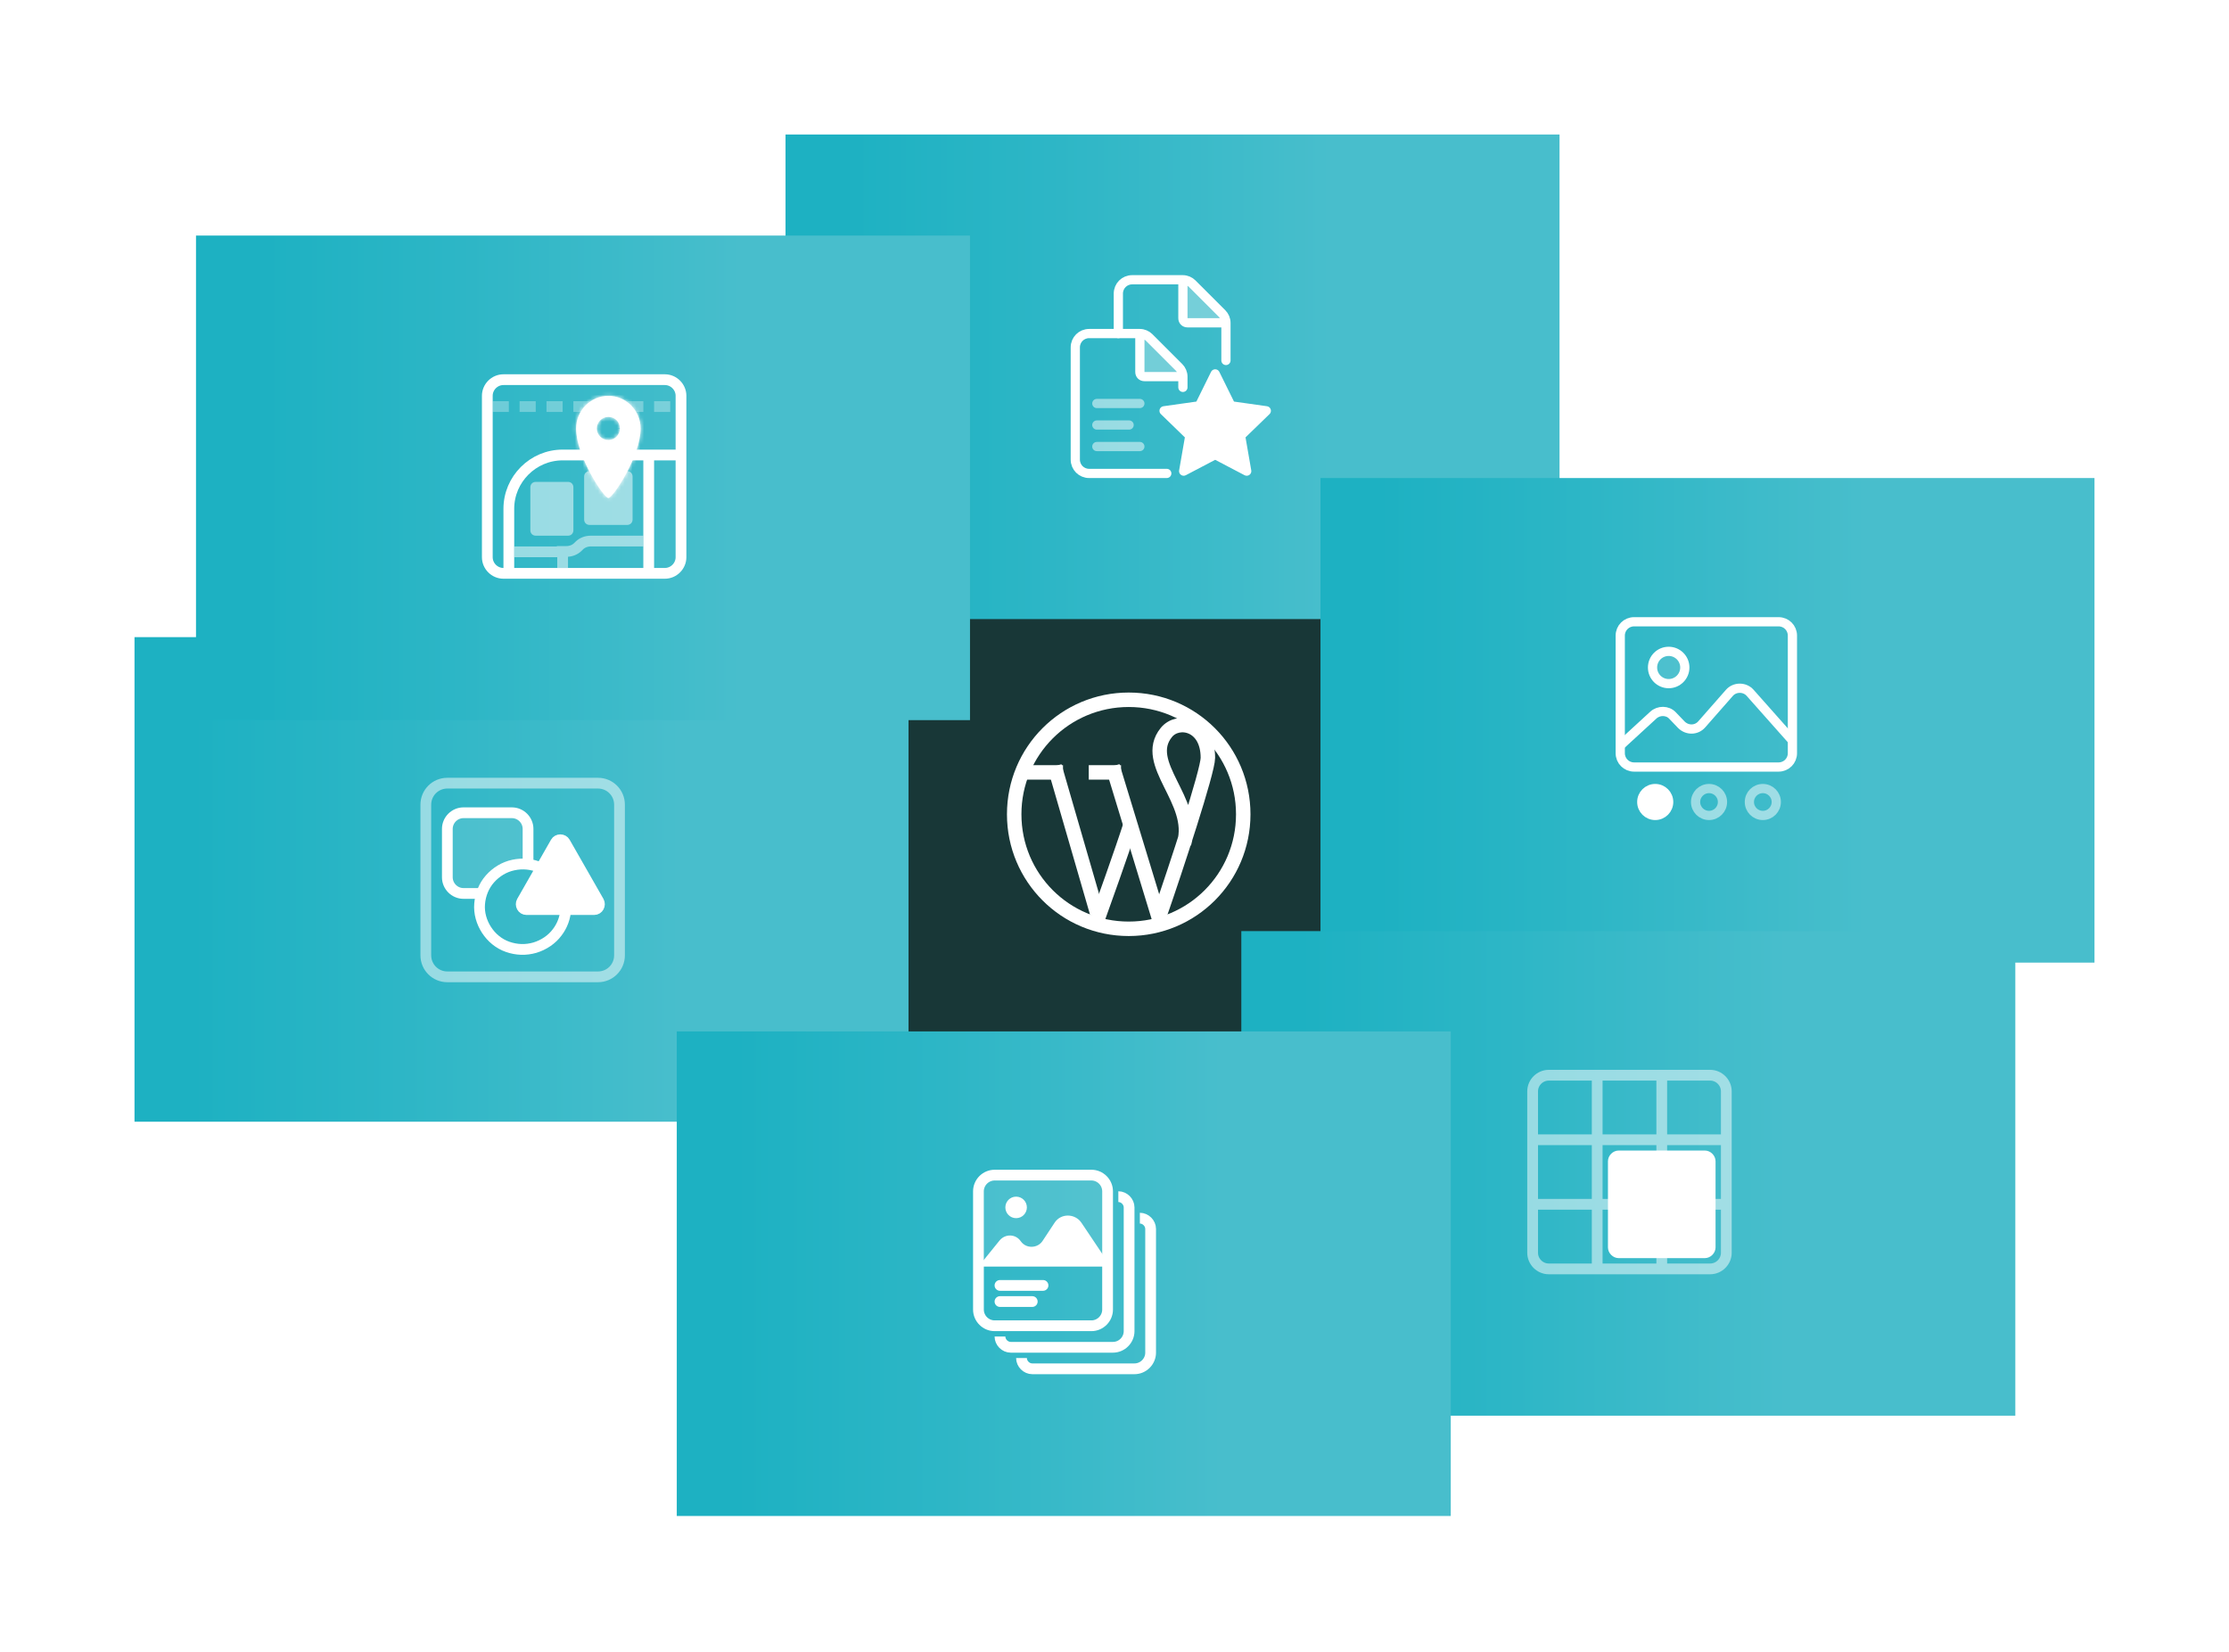 <?xml version="1.0" encoding="utf-8"?>
<!-- Generator: Adobe Illustrator 27.7.0, SVG Export Plug-In . SVG Version: 6.00 Build 0)  -->
<svg version="1.1" id="Capa_1" xmlns="http://www.w3.org/2000/svg" xmlns:xlink="http://www.w3.org/1999/xlink" x="0px" y="0px"
	 viewBox="0 0 580 430" style="enable-background:new 0 0 580 430;" xml:space="preserve">
<style type="text/css">
	.st0{clip-path:url(#SVGID_00000071551361685707553070000003953924467496389508_);}
	.st1{fill:#183737;}
	.st2{fill:none;stroke:#FFFFFF;stroke-width:3.764;stroke-linecap:square;stroke-miterlimit:10;}
	.st3{fill:none;stroke:#FFFFFF;stroke-width:3.764;stroke-miterlimit:10;}
	.st4{fill:url(#SVGID_00000106831315220001623790000017320240231362632346_);}
	.st5{fill:#FFFFFF;fill-opacity:0.3;}
	.st6{fill:none;stroke:#FFFFFF;stroke-width:2.4;stroke-linecap:round;stroke-linejoin:round;}
	.st7{fill:none;stroke:#FFFFFF;stroke-width:2.4;stroke-linecap:round;stroke-opacity:0.5;}
	.st8{fill-rule:evenodd;clip-rule:evenodd;fill:#FFFFFF;stroke:#FFFFFF;stroke-width:2.4;stroke-linejoin:round;}
	.st9{fill:url(#SVGID_00000173160658222946853020000007225175756612990103_);}
	.st10{fill:none;stroke:#FFFFFF;stroke-width:2.4;}
	.st11{fill:#FFFFFF;fill-opacity:0.12;stroke:#FFFFFF;stroke-width:2.4;}
	.st12{fill:#FFFFFF;stroke:#FFFFFF;stroke-width:2.4;}
	.st13{fill:none;stroke:#FFFFFF;stroke-width:2.4;stroke-opacity:0.5;}
	.st14{fill:url(#SVGID_00000006693630799051668160000008644447604652719493_);}
	.st15{fill:none;stroke:#FFFFFF;stroke-width:2.8;stroke-opacity:0.5;}
	.st16{fill:#FFFFFF;fill-opacity:0.12;}
	.st17{fill:none;stroke:#FFFFFF;stroke-width:2.8;stroke-linecap:round;stroke-linejoin:round;}
	.st18{fill:#FFFFFF;stroke:#FFFFFF;stroke-width:2.8;stroke-linejoin:round;}
	.st19{fill:none;stroke:#FFFFFF;stroke-width:2.8;}
	.st20{fill:url(#SVGID_00000096034751360291992630000003692714681872688535_);}
	.st21{fill:#FFFFFF;}
	.st22{fill:url(#SVGID_00000047775948549263898840000017795809057804312479_);}
	.st23{fill:none;stroke:#FFFFFF;stroke-width:2.8;stroke-linecap:round;}
	.st24{fill:url(#SVGID_00000037653063590539087710000011084855310112355228_);}
	.st25{fill:none;stroke:#FFFFFF;stroke-width:2.8;stroke-opacity:0.3;}
	.st26{fill:#FFFFFF;fill-opacity:0.5;}
	.st27{fill:none;stroke:#FFFFFF;stroke-width:2.8;stroke-linecap:square;stroke-opacity:0.5;}
	.st28{fill-rule:evenodd;clip-rule:evenodd;fill:#FFFFFF;}
	.st29{fill-rule:evenodd;clip-rule:evenodd;fill:#FFFFFF;filter:url(#Adobe_OpacityMaskFilter);}
	.st30{mask:url(#path-56-inside-1_2305_5332_00000173840457858411831430000010534971068323518908_);fill:#FFFFFF;}
	.st31{fill:url(#_x33__00000021092984025052467100000017390645568263136163_);}
	.st32{fill:url(#SVGID_00000131355904613113752470000016866301451644864666_);}
</style>
<g>
	<defs>
		<rect id="SVGID_1_" width="580" height="429.5"/>
	</defs>
	<clipPath id="SVGID_00000045589014194765952450000006127285048766835610_">
		<use xlink:href="#SVGID_1_"  style="overflow:visible;"/>
	</clipPath>
	<g style="clip-path:url(#SVGID_00000045589014194765952450000006127285048766835610_);">
		<rect x="231.7" y="148.9" class="st1" width="126.1" height="126.1"/>
		<path class="st2" d="M293.7,241.7c16.5,0,29.8-13.3,29.8-29.8c0-16.5-13.3-29.8-29.8-29.8c-16.5,0-29.8,13.3-29.8,29.8
			C263.9,228.4,277.2,241.7,293.7,241.7z"/>
		<path class="st3" d="M301.7,238.3c4.3-12.4,12.6-37.6,12.6-41.1c0-8.9-7.8-10.3-10.8-6.6c-6.6,8.1,7.9,17.8,4.6,28.9"/>
		<path class="st3" d="M301.7,239.4l-12.2-40"/>
		<path class="st3" d="M285.5,239.5c1.4-3.9,6.4-17.8,8.8-25.3"/>
		<path class="st3" d="M283.3,201h8.4"/>
		<path class="st3" d="M285.5,237.7l-11.1-38.3"/>
		<path class="st3" d="M266.5,201h10.1"/>
		<g>
			
				<linearGradient id="SVGID_00000071530589963604473330000007779237190837729725_" gradientUnits="userSpaceOnUse" x1="204.375" y1="98.044" x2="405.74" y2="98.044">
				<stop  offset="7.493364e-02" style="stop-color:#1DB1C2"/>
				<stop  offset="0.343" style="stop-color:#2DB6C6"/>
				<stop  offset="0.705" style="stop-color:#48BECC"/>
			</linearGradient>
			
				<rect x="204.4" y="35" style="fill:url(#SVGID_00000071530589963604473330000007779237190837729725_);" width="201.4" height="126.1"/>
			<path class="st5" d="M299,87.8l7.8,7.8c0.6,0.6,1,1.5,1,2.4h-10c-0.7,0-1.2-0.5-1.2-1.2v-10C297.5,86.8,298.4,87.2,299,87.8z"/>
			<path class="st6" d="M296.6,86.8L296.6,86.8c0.9,0,1.8,0.4,2.4,1l7.8,7.8c0.6,0.6,1,1.5,1,2.4l0,0 M296.6,86.8h-13.2
				c-2,0-3.6,1.6-3.6,3.6v29.2c0,2,1.6,3.6,3.6,3.6h20.2 M296.6,86.8v10c0,0.7,0.5,1.2,1.2,1.2h10 M307.8,98v2.8"/>
			<path class="st5" d="M310.2,73.8l7.8,7.8c0.6,0.6,1,1.5,1,2.4h-10c-0.7,0-1.2-0.5-1.2-1.2v-10C308.7,72.8,309.6,73.2,310.2,73.8z
				"/>
			<path class="st6" d="M319,93.8V84 M307.8,72.8L307.8,72.8c0.9,0,1.8,0.4,2.4,1l7.8,7.8c0.6,0.6,1,1.5,1,2.4l0,0 M307.8,72.8
				h-13.2c-2,0-3.6,1.6-3.6,3.6v10.4 M307.8,72.8v10c0,0.7,0.5,1.2,1.2,1.2h10"/>
			<path class="st7" d="M285.4,105h11.2"/>
			<path class="st7" d="M285.4,110.6h8.4"/>
			<path class="st7" d="M285.4,116.2h11.2"/>
			<path class="st8" d="M316.2,118.3l-8.2,4.3l1.6-9.2l-6.7-6.5l9.2-1.3l4.1-8.3l4.1,8.3l9.2,1.3l-6.7,6.5l1.6,9.2L316.2,118.3z"/>
		</g>
		<g>
			
				<linearGradient id="SVGID_00000076568734581209924650000000607510744635444871_" gradientUnits="userSpaceOnUse" x1="343.633" y1="187.435" x2="544.998" y2="187.435">
				<stop  offset="7.493364e-02" style="stop-color:#1DB1C2"/>
				<stop  offset="0.343" style="stop-color:#2DB6C6"/>
				<stop  offset="0.705" style="stop-color:#48BECC"/>
			</linearGradient>
			
				<rect x="343.6" y="124.4" style="fill:url(#SVGID_00000076568734581209924650000000607510744635444871_);" width="201.4" height="126.1"/>
			<path class="st10" d="M421.6,196c0,2,1.6,3.6,3.6,3.6h37.6c2,0,3.6-1.6,3.6-3.6v-30.6c0-2-1.6-3.6-3.6-3.6h-37.6
				c-2,0-3.6,1.6-3.6,3.6V196z"/>
			<path class="st10" d="M421.6,194l8.6-7.9c1.4-1.3,3.7-1.3,5,0.1l2.3,2.4c1.5,1.5,3.9,1.5,5.3-0.1l7.2-8.2c1.4-1.6,4-1.6,5.4,0
				l11,12.4"/>
			<circle class="st11" cx="434.2" cy="173.7" r="4.2"/>
			<circle class="st12" cx="430.7" cy="208.7" r="3.5"/>
			<circle class="st13" cx="444.7" cy="208.7" r="3.5"/>
			<circle class="st13" cx="458.7" cy="208.7" r="3.5"/>
		</g>
		<g>
			
				<linearGradient id="SVGID_00000178886548153996707670000007252874982011747207_" gradientUnits="userSpaceOnUse" x1="35" y1="228.838" x2="236.365" y2="228.838">
				<stop  offset="7.493364e-02" style="stop-color:#1DB1C2"/>
				<stop  offset="0.343" style="stop-color:#2DB6C6"/>
				<stop  offset="0.705" style="stop-color:#48BECC"/>
			</linearGradient>
			
				<rect x="35" y="165.8" style="fill:url(#SVGID_00000178886548153996707670000007252874982011747207_);" width="201.4" height="126.1"/>
			<path class="st15" d="M116.4,203.8h39.2c3.1,0,5.6,2.5,5.6,5.6v39.2c0,3.1-2.5,5.6-5.6,5.6h-39.2c-3.1,0-5.6-2.5-5.6-5.6v-39.2
				C110.8,206.3,113.3,203.8,116.4,203.8z"/>
			<path class="st16" d="M117.8,212.2h19.6v11.2l-7,2.8l-4.2,5.6h-8.4V212.2z"/>
			<path class="st17" d="M137.4,224.8v-9.1c0-2.3-1.9-4.2-4.2-4.2h-12.6c-2.3,0-4.2,1.9-4.2,4.2v12.6c0,2.3,1.9,4.2,4.2,4.2h4.5"/>
			<path class="st18" d="M144.6,219.2l-8.8,15.4c-0.5,0.9,0.1,2.1,1.2,2.1h17.6c1.1,0,1.7-1.2,1.2-2.1l-8.8-15.4
				C146.5,218.3,145.1,218.3,144.6,219.2z"/>
			<path class="st19" d="M140.6,225.8c-2.2-1-4.7-1.2-7-0.7c-2.4,0.5-4.5,1.8-6.1,3.6c-1.6,1.8-2.5,4.1-2.7,6.5
				c-0.2,2.4,0.5,4.8,1.8,6.8c1.3,2,3.2,3.6,5.5,4.4c2.3,0.8,4.7,0.9,7.1,0.2c2.3-0.7,4.4-2.1,5.8-4c1.3-1.7,2.1-3.8,2.2-6"/>
		</g>
		<g>
			
				<linearGradient id="SVGID_00000121269198465829098100000003958615960996959398_" gradientUnits="userSpaceOnUse" x1="323.047" y1="305.351" x2="524.412" y2="305.351">
				<stop  offset="7.493364e-02" style="stop-color:#1DB1C2"/>
				<stop  offset="0.343" style="stop-color:#2DB6C6"/>
				<stop  offset="0.705" style="stop-color:#48BECC"/>
			</linearGradient>
			
				<rect x="323" y="242.3" style="fill:url(#SVGID_00000121269198465829098100000003958615960996959398_);" width="201.4" height="126.1"/>
			<path class="st15" d="M449.2,313.4h-16.8 M432.4,313.4h-16.8 M432.4,313.4v16.8 M432.4,313.4v-16.8 M415.6,313.4h-16.8
				 M415.6,313.4v16.8 M415.6,313.4v-16.8 M415.6,296.6v-16.8 M415.6,296.6h16.8 M415.6,296.6h-16.8 M432.4,296.6v-16.8
				 M432.4,296.6h16.8 M403,330.2h42c2.3,0,4.2-1.9,4.2-4.2v-42c0-2.3-1.9-4.2-4.2-4.2h-42c-2.3,0-4.2,1.9-4.2,4.2v42
				C398.8,328.3,400.7,330.2,403,330.2z"/>
			<path class="st21" d="M421.2,299.4h22.4c1.5,0,2.8,1.3,2.8,2.8v22.4c0,1.5-1.3,2.8-2.8,2.8h-22.4c-1.5,0-2.8-1.3-2.8-2.8v-22.4
				C418.4,300.7,419.7,299.4,421.2,299.4z"/>
		</g>
		<g>
			
				<linearGradient id="SVGID_00000104694480996080631610000016283563843267312550_" gradientUnits="userSpaceOnUse" x1="176.141" y1="331.401" x2="377.506" y2="331.401">
				<stop  offset="7.493364e-02" style="stop-color:#1DB1C2"/>
				<stop  offset="0.343" style="stop-color:#2DB6C6"/>
				<stop  offset="0.705" style="stop-color:#48BECC"/>
			</linearGradient>
			
				<rect x="176.1" y="268.4" style="fill:url(#SVGID_00000104694480996080631610000016283563843267312550_);" width="201.4" height="126.1"/>
			<path class="st16" d="M256,307.2h30.8v22.4H256V307.2z"/>
			<path class="st21" d="M260.1,322.8l-5.5,6.8h33.6v0c0-0.8-0.2-1.6-0.7-2.3l-6.1-9.1c-1.7-2.5-5.4-2.5-7,0l-3.1,4.7
				c-1.3,2-4.3,2.1-5.7,0.1C264.3,321.1,261.6,321,260.1,322.8z"/>
			<path class="st19" d="M258.8,305.8H284c2.3,0,4.2,1.9,4.2,4.2v30.8c0,2.3-1.9,4.2-4.2,4.2h-25.2c-2.3,0-4.2-1.9-4.2-4.2V310
				C254.6,307.7,256.5,305.8,258.8,305.8z"/>
			<path class="st19" d="M291,311.4L291,311.4c1.5,0,2.8,1.3,2.8,2.8v32.2c0,2.3-1.9,4.2-4.2,4.2H263c-1.5,0-2.8-1.3-2.8-2.8l0,0"/>
			<path class="st19" d="M296.6,317L296.6,317c1.5,0,2.8,1.3,2.8,2.8V352c0,2.3-1.9,4.2-4.2,4.2h-26.6c-1.5,0-2.8-1.3-2.8-2.8l0,0"
				/>
			<circle class="st21" cx="264.4" cy="314.2" r="2.8"/>
			<path class="st23" d="M260.2,334.5h11.2"/>
			<path class="st23" d="M260.2,338.7h8.4"/>
		</g>
		<g>
			
				<linearGradient id="SVGID_00000000189184361253293670000010472024541982443709_" gradientUnits="userSpaceOnUse" x1="51" y1="124.392" x2="252.365" y2="124.392">
				<stop  offset="7.493364e-02" style="stop-color:#1DB1C2"/>
				<stop  offset="0.343" style="stop-color:#2DB6C6"/>
				<stop  offset="0.705" style="stop-color:#48BECC"/>
			</linearGradient>
			
				<rect x="51" y="61.3" style="fill:url(#SVGID_00000000189184361253293670000010472024541982443709_);" width="201.4" height="126.1"/>
			<path class="st19" d="M131,98.8h42c2.3,0,4.2,1.9,4.2,4.2v42c0,2.3-1.9,4.2-4.2,4.2h-42c-2.3,0-4.2-1.9-4.2-4.2v-42
				C126.8,100.7,128.7,98.8,131,98.8z"/>
			<path class="st25" d="M128.2,105.8h4.2"/>
			<path class="st25" d="M135.2,105.8h4.2"/>
			<path class="st25" d="M142.2,105.8h4.2"/>
			<path class="st25" d="M149.2,105.8h4.2"/>
			<path class="st25" d="M156.2,105.8h4.2"/>
			<path class="st25" d="M163.2,105.8h4.2"/>
			<path class="st25" d="M170.2,105.8h4.2"/>
			<path class="st26" d="M153.4,122.6h9.8c0.8,0,1.4,0.6,1.4,1.4v11.2c0,0.8-0.6,1.4-1.4,1.4h-9.8c-0.8,0-1.4-0.6-1.4-1.4V124
				C152,123.2,152.6,122.6,153.4,122.6z"/>
			<path class="st26" d="M139.4,125.4h8.4c0.8,0,1.4,0.6,1.4,1.4V138c0,0.8-0.6,1.4-1.4,1.4h-8.4c-0.8,0-1.4-0.6-1.4-1.4v-11.2
				C138,126,138.6,125.4,139.4,125.4z"/>
			<path class="st27" d="M166,140.8h-12.3c-1.1,0-2.2,0.4-3,1.2l-0.3,0.3c-0.8,0.8-1.9,1.2-3,1.2h-1.1 M135.2,143.6h11.2
				 M146.4,143.6v2.8"/>
			<path class="st19" d="M132.4,149.2v-16.8c0-7.7,6.3-14,14-14h22.4 M177.2,118.4h-8.4 M168.8,118.4v30.8"/>
			<path class="st28" d="M158.3,129.6c1.2,0,8.4-10.9,8.4-18.1c0-4.7-3.8-8.5-8.4-8.5c-4.6,0-8.4,3.8-8.4,8.5
				C149.9,118.7,157.1,129.6,158.3,129.6z M158.3,114.5c1.7,0,3-1.4,3-3c0-1.7-1.3-3-3-3c-1.7,0-3,1.4-3,3
				C155.3,113.1,156.6,114.5,158.3,114.5z"/>
			<defs>
				<filter id="Adobe_OpacityMaskFilter" filterUnits="userSpaceOnUse" x="147.1" y="100.2" width="22.4" height="32.2">
					<feColorMatrix  type="matrix" values="1 0 0 0 0  0 1 0 0 0  0 0 1 0 0  0 0 0 1 0"/>
				</filter>
			</defs>
			
				<mask maskUnits="userSpaceOnUse" x="147.1" y="100.2" width="22.4" height="32.2" id="path-56-inside-1_2305_5332_00000173840457858411831430000010534971068323518908_">
				<path class="st29" d="M158.3,129.6c1.2,0,8.4-10.9,8.4-18.1c0-4.7-3.8-8.5-8.4-8.5c-4.6,0-8.4,3.8-8.4,8.5
					C149.9,118.7,157.1,129.6,158.3,129.6z M158.3,114.5c1.7,0,3-1.4,3-3c0-1.7-1.3-3-3-3c-1.7,0-3,1.4-3,3
					C155.3,113.1,156.6,114.5,158.3,114.5z"/>
			</mask>
			<path class="st30" d="M163.9,111.5c0,2.9-1.5,6.9-3.4,10.5c-0.9,1.7-1.9,3.2-2.6,4.2c-0.4,0.5-0.7,0.8-0.8,1
				c-0.1,0.1-0.1,0.1,0,0c0,0,0.2-0.1,0.3-0.2c0.2-0.1,0.5-0.2,1-0.2v5.6c1,0,1.7-0.5,1.9-0.6c0.3-0.2,0.6-0.5,0.8-0.7
				c0.4-0.4,0.9-1,1.4-1.6c0.9-1.3,2-3,3.1-4.9c2-3.7,4.1-8.8,4.1-13.1H163.9z M158.3,105.8c3.1,0,5.6,2.5,5.6,5.7h5.6
				c0-6.2-5-11.3-11.2-11.3V105.8z M152.7,111.5c0-3.1,2.5-5.7,5.6-5.7v-5.6c-6.2,0-11.2,5.1-11.2,11.3H152.7z M158.3,126.8
				c0.5,0,0.8,0.1,1,0.2c0.2,0.1,0.3,0.1,0.3,0.2c0.1,0.1,0.1,0.1,0,0c-0.2-0.2-0.5-0.5-0.8-1c-0.8-1-1.7-2.5-2.6-4.2
				c-1.9-3.5-3.4-7.6-3.4-10.5h-5.6c0,4.4,2.1,9.4,4.1,13.1c1,1.9,2.1,3.6,3.1,4.9c0.5,0.6,0.9,1.2,1.4,1.6c0.2,0.2,0.5,0.5,0.8,0.7
				c0.2,0.1,0.9,0.6,1.9,0.6V126.8z M158.5,111.5c0,0.1-0.1,0.2-0.2,0.2v5.6c3.2,0,5.8-2.6,5.8-5.8H158.5z M158.3,111.2
				c0.1,0,0.2,0.1,0.2,0.2h5.6c0-3.2-2.6-5.8-5.8-5.8V111.2z M158.1,111.5c0-0.1,0.1-0.2,0.2-0.2v-5.6c-3.2,0-5.8,2.6-5.8,5.8H158.1
				z M158.3,111.7c-0.1,0-0.2-0.1-0.2-0.2h-5.6c0,3.2,2.6,5.8,5.8,5.8V111.7z"/>
		</g>
	</g>
</g>
<linearGradient id="_x33__00000121988068692872818260000012550503016337609619_" gradientUnits="userSpaceOnUse" x1="-981.923" y1="-338.634" x2="-729.966" y2="-168.897">
	<stop  offset="0" style="stop-color:#006181"/>
	<stop  offset="0.592" style="stop-color:#006D90"/>
	<stop  offset="0.609" style="stop-color:#006D91"/>
</linearGradient>
<path id="_x33_" style="fill:url(#_x33__00000121988068692872818260000012550503016337609619_);" d="M-680.8-436.6
	c3.3,4.7,3.3,11,0,15.7l-40.2,57.1l-27.5,39l-27.5,39.1l-107.1,152l-59.2,84.1c-2.6,3.6-6.7,5.8-11.1,5.8h-77.5
	c-11.1,0-17.5-12.5-11.1-21.5l48.2-68.4l162.5-230.8l27.5-39.1l27.5-39l34.6-49.1c5.4-7.7,16.9-7.7,22.3,0l15,21.2L-680.8-436.6z"/>
<linearGradient id="SVGID_00000173162843602321340850000016417785495686108073_" gradientUnits="userSpaceOnUse" x1="-796.806" y1="-232.686" x2="-518.469" y2="-41.249">
	<stop  offset="7.493364e-02" style="stop-color:#1DB1C2"/>
	<stop  offset="0.343" style="stop-color:#2DB6C6"/>
	<stop  offset="0.705" style="stop-color:#48BECC"/>
</linearGradient>
<path style="fill:url(#SVGID_00000173162843602321340850000016417785495686108073_);" d="M-523.9-43.8h-376.9
	c-11.1,0-17.5-12.5-11.1-21.5l44.1-62.6c2.6-3.6,6.7-5.8,11.1-5.8h159.5c11.1,0,17.5-12.5,11.1-21.5l-24.9-35.4l-28.4-40.2v0
	l-22.5-32c-3.3-4.7-3.3-11,0-15.7l22-31.2l27.5-39l34.6-49.1c5.4-7.7,16.9-7.7,22.3,0l16.9,24l22.8,32.4c3.3,4.7,3.3,11,0,15.7
	l-34.7,49.3c-3.3,4.7-3.3,11,0,15.7l89.5,127.1l48.2,68.4C-506.4-56.2-512.8-43.8-523.9-43.8z"/>
<path class="st1" d="M-680.4,444.6h-376.9c-11.1,0-17.5-12.5-11.1-21.5l44.1-62.6c2.6-3.6,6.7-5.8,11.1-5.8h159.5
	c11.1,0,17.5-12.5,11.1-21.5l-24.9-35.4l-28.4-40.2v0l-22.5-32c-3.3-4.7-3.3-11,0-15.7l22-31.2l27.5-39l34.6-49.1
	c5.4-7.7,16.9-7.7,22.3,0l16.9,24l22.8,32.4c3.3,4.7,3.3,11,0,15.7l-34.7,49.3c-3.3,4.7-3.3,11,0,15.7l89.5,127.1l48.2,68.4
	C-662.9,432.1-669.4,444.6-680.4,444.6z"/>
</svg>
